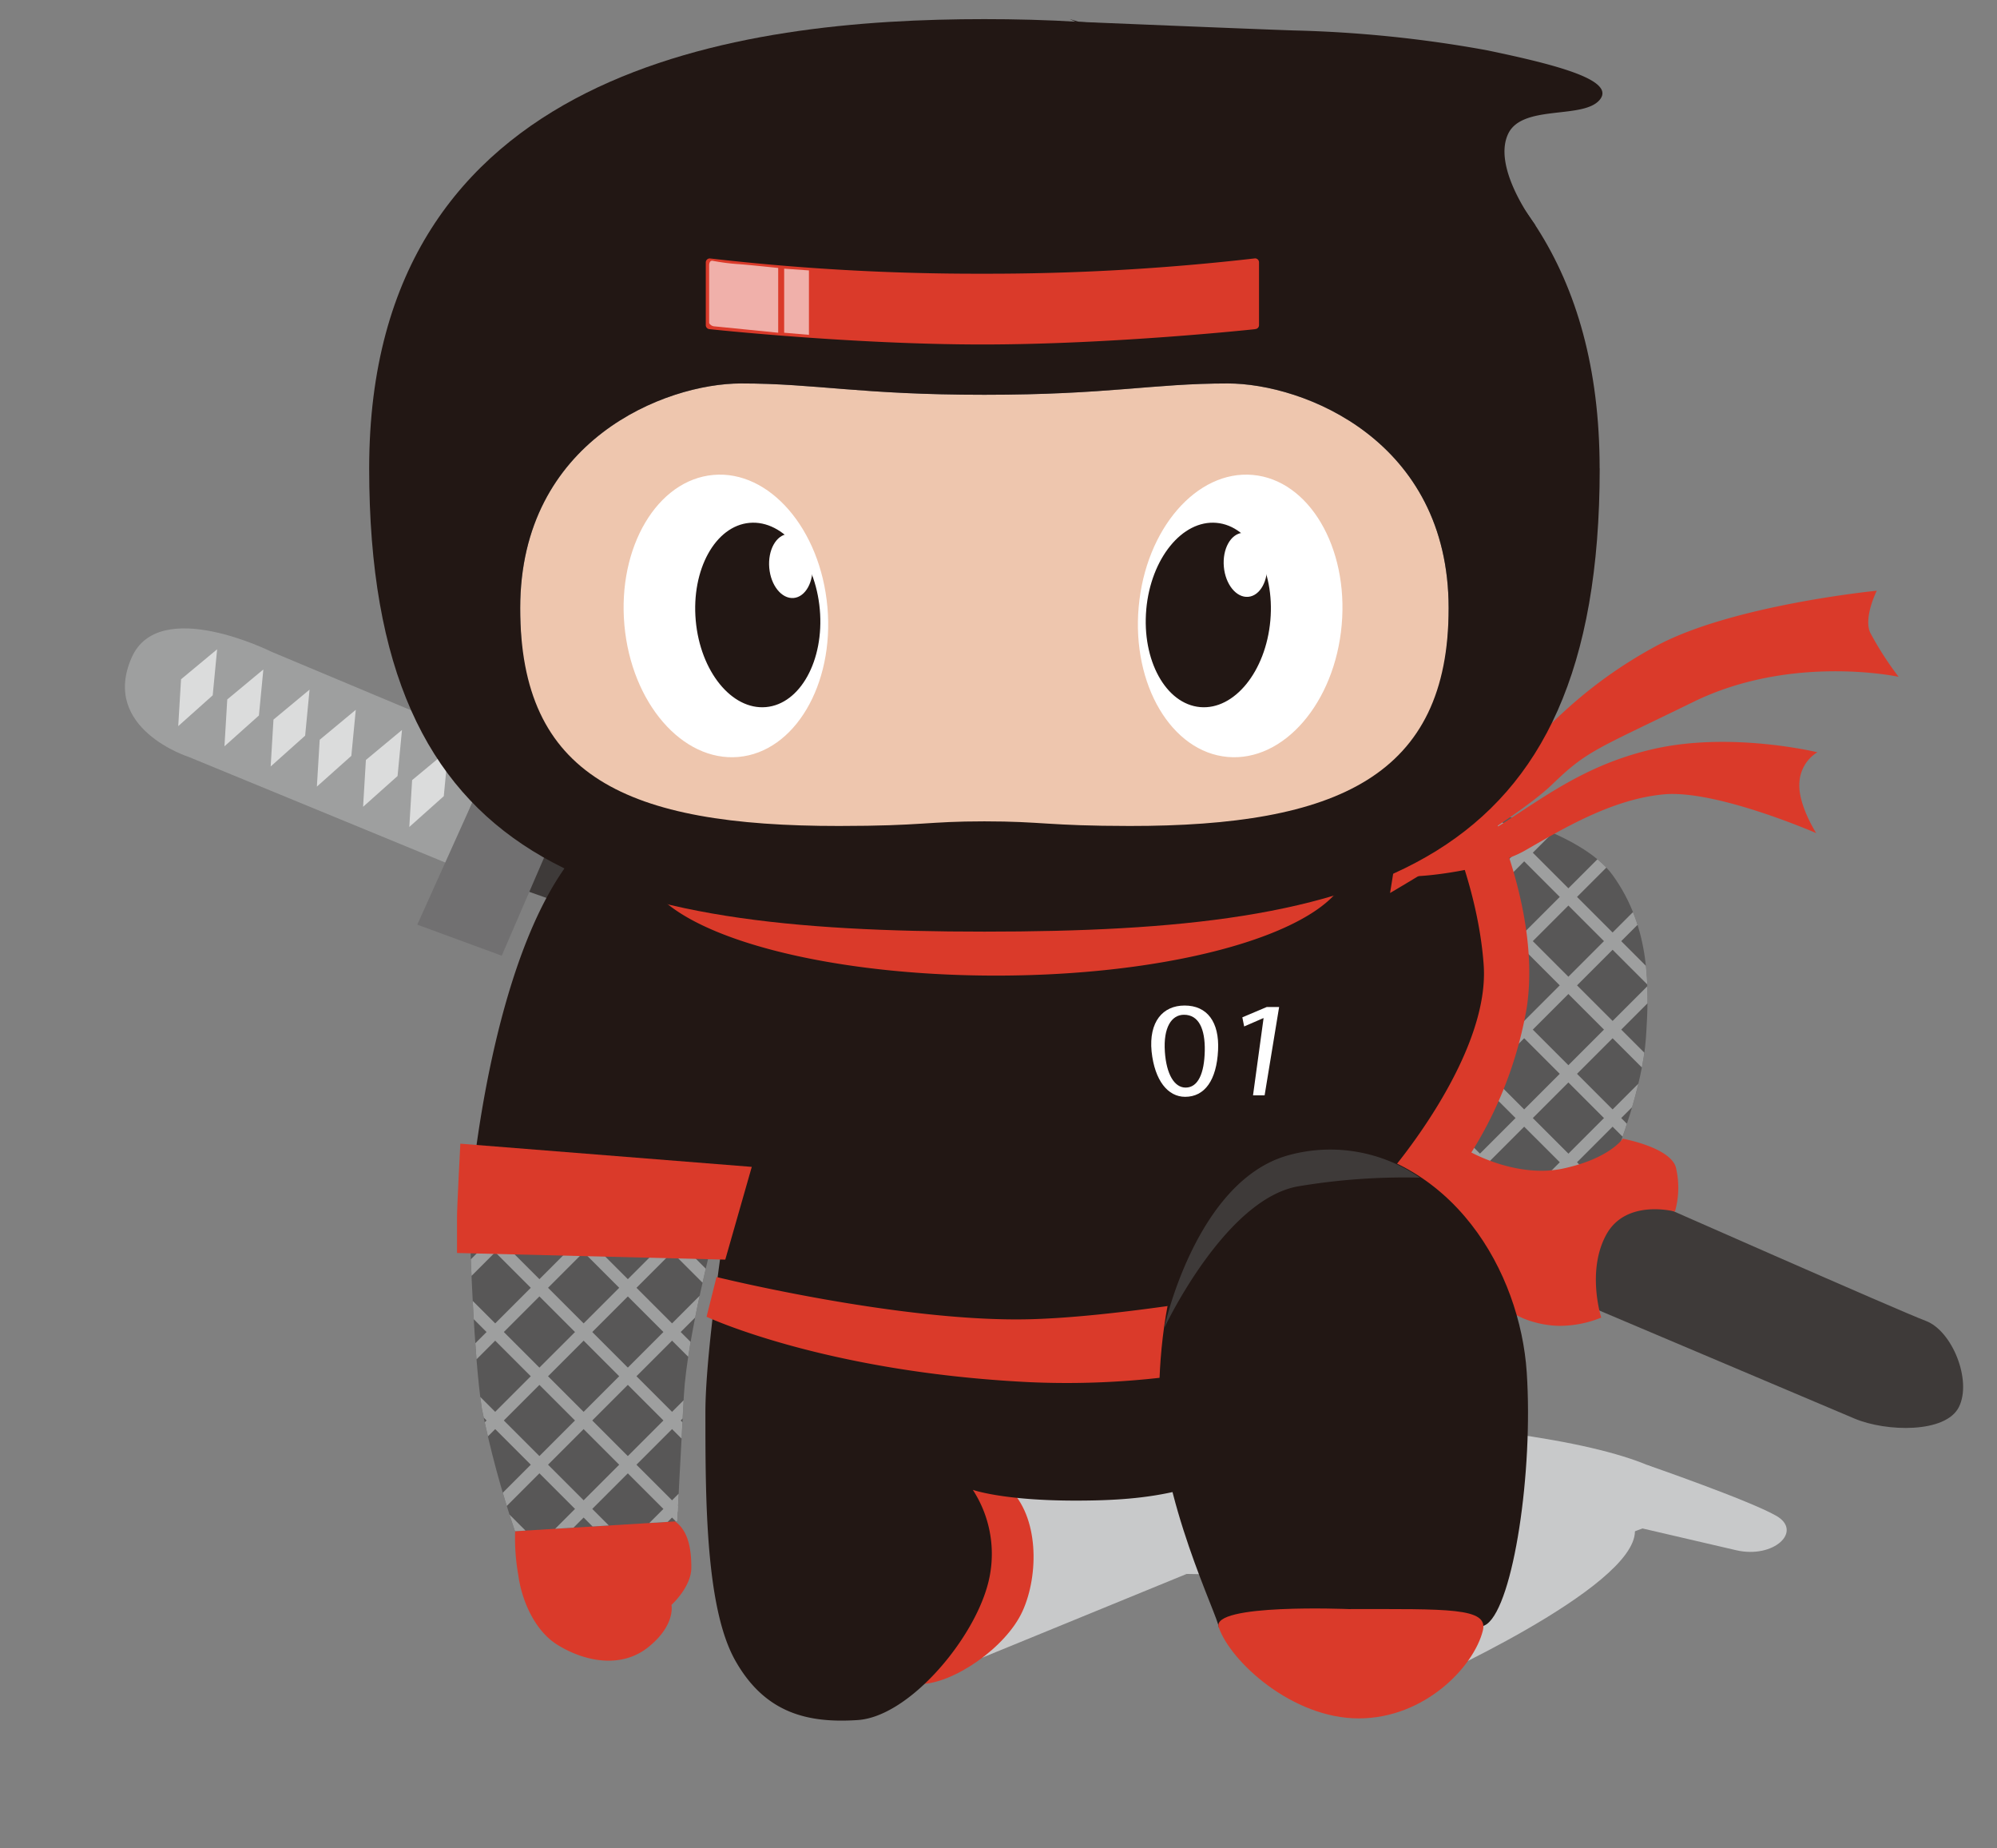 <svg data-name="レイヤー 1" xmlns="http://www.w3.org/2000/svg" width="201" height="186" viewBox="0 0 201 186"><rect x="0" y="0" width="201" height="186" fill="#808080" stroke="none"/><defs><clipPath id="a"><path d="M149 81.423s10.1 2.162 13.333 6.667c3.833 5.333 3.667 11.333 3.333 16.333s-2.917 11.5-2.917 11.5a11.452 11.452 0 0 1-6.918 2.583c-4 0-9.5-2.417-9.5-2.417s5-12.668 4.667-20a95.56 95.56 0 0 0-2-14.667z" fill="none"/></clipPath><clipPath id="b"><path d="M47.333 125.09s.333 11.166 1.167 16.666a100.78 100.78 0 0 0 3.333 12.333l16.333-1s.333-6.668.667-12.668S72 123.756 72 123.756z" fill="none"/></clipPath></defs><title>アートボード 2</title><g data-name="あかね"><g data-name="shadow" fill="#c8c9ca"><path d="M98.88 166.805l20.557-8.42-20.35-4.296-.207 12.715M164.557 154.09c0 5.734-21.64 15.36-21.64 15.36l3.877-15.36s17.763-5.735 17.763 0z"/><ellipse cx="124.826" cy="150.52" rx="44.503" ry="7.926"/><path d="M165.826 147.433s10.23 3.542 12.952 5.1-.25 4.346-4.027 3.468l-15.25-3.543z"/></g><path d="M49.375 88.673L19 76.173s-8.905-2.828-5.75-10c2.75-6.25 14.083-.583 14.083-.583L56.75 77.923z" fill="#9e9f9f"/><path fill="#dbdcdc" d="M21.41 69.97l-3.47 3.1.282-4.715 3.632-3.017-.444 4.63M26.06 72l-3.468 3.1.282-4.715 3.632-3.017-.445 4.63M30.713 74.03l-3.47 3.1.282-4.715 3.632-3.017-.444 4.63M35.364 76.06l-3.47 3.098.283-4.713 3.632-3.017-.446 4.63M40.016 78.09l-3.47 3.098.282-4.713 3.632-3.017-.444 4.63M44.667 80.12l-3.47 3.098.283-4.713 3.632-3.017-.445 4.63"/><path fill="#3e3a39" d="M45.033 86.84l14.875 5.25 7.25-9.5-17.25-7.5-4.875 11.75M165.5 120.59s25.667 11.332 28.333 12.332 4.667 6 3.333 8.667-7.333 2.5-10.5 1.166-27.167-11.5-27.167-11.5.332-5.167 1.5-7.667 4.5-3 4.5-3z"/><path d="M85.917 164.137c2 3 3.333 5.333 6.667 5.333s8.667-3.667 10.333-7.333 1.667-9.583-1.417-12.417-8.25-2.25-8.25-2.25z" fill="#da3a2a"/><path fill="#717071" d="M52.75 69.173L42 93.048l8.5 3.125 9.5-22-7.25-5"/><path d="M101.667 78.756c-13.667 1-33-3.667-42.667 6s-11.667 36-11.667 36l27 1.667.667-12s-4 23-4 31.667 0 19.667 3 25 7.333 6.333 12.333 6 11.333-7.667 13-13.333a11.82 11.82 0 0 0-1.417-9.833s3 1.083 10.333 1.083 13.832-.75 20.832-6.083S141 119.09 141 114.09s-3.333-20-3.333-20l2.167 22.832 5.166 1.834s7.16-11.335 7.333-19.333c.333-15.333-5.333-20-5.333-20z" fill="#221714"/><path d="M72.117 128.506s18.55 4.583 31.55 4.25 36.667-5.333 36.667-5.333v5a83.854 83.854 0 0 1-36.667 6.667c-20.667-1-32.55-6.583-32.55-6.583z" fill="#da3a2a"/><g clip-path="url(#a)"><path fill="#585757" d="M123.778 99.16l29.63-29.632 29.632 29.63-29.63 29.633z"/><path fill="#9e9f9f" d="M127.034 102.415l29.63-29.632.87.87-29.632 29.63zM131.484 106.866l29.63-29.632.87.868-29.63 29.632zM135.933 111.314l29.633-29.63.868.87L136.8 112.18zM140.386 115.765l29.628-29.634.87.87-29.63 29.633zM144.834 120.216l29.632-29.63.868.867-29.63 29.632zM149.286 124.667l29.63-29.633.867.868-29.63 29.633z"/><path fill="#9e9f9f" d="M149.284 73.652l.87-.868 29.63 29.63-.868.87zM144.834 78.102l.87-.87 29.63 29.633-.868.868zM140.384 82.55l.87-.867 29.63 29.63-.87.87zM135.936 87l.868-.867 29.628 29.635-.868.868zM131.483 91.453l.87-.868 29.632 29.63-.868.867zM127.033 95.902l.87-.87 29.63 29.633-.868.868z"/></g><path d="M148.333 77.756s7 12.667 5.333 23.667A40.282 40.282 0 0 1 145 120.256l-5.333-2S150 106.423 149.333 97.09s-5.333-18-5.333-18zM52.167 158.506a21.252 21.252 0 0 1-.308-4.667c2.75-.168 13.528-1.918 15.474-1.084s2.25 3.054 2.25 5-2 3.75-2 3.75.447 2.026-2.333 4.25-6.5 1.417-9.166-.25c-2.294-1.433-3.584-4.5-3.917-7z" fill="#da3a2a"/><path d="M148 115.923s4.667 2.667 9.333 1.667 6-3 6-3 4.667.833 5.333 2.833a8.708 8.708 0 0 1-.083 4.5s-4.917-1.333-6.917 2.333-.5 8.333-.5 8.333a11.126 11.126 0 0 1-4.167.832c-2.334 0-6.334-1.167-6.334-3.833s-6.333-10.084-6.333-10.084zM135.79 86.785c0 6.29-15.913 11.39-35.543 11.39s-35.542-5.1-35.542-11.39S80.618 75.4 100.247 75.4s35.542 5.1 35.542 11.39" fill="#da3a2a"/><g data-name="head"><path d="M140.264 87.67a49.456 49.456 0 0 0 9.966-8.456c4.395-5.03 8.79-10.058 16.45-14.2s22.22-5.57 22.22-5.57-1.336 2.654-.675 4.195a32.13 32.13 0 0 0 2.875 4.47s-10.74-2.33-20.664 2.525-10.642 4.86-14.25 8.343-16.274 10.887-16.274 10.887z" fill="#da3a2a"/><path d="M142.05 85.314s2.26 1.56 7.19-1.232 9.36-6.92 17.178-8.708 16.5.326 16.5.326a3.814 3.814 0 0 0-1.805 3.046c-.173 2.193 1.69 5.09 1.69 5.09s-10.05-4.384-15.328-3.9-10.247 3.518-14 5.662-12.3 2.918-11.868 2.45.44-2.74.44-2.74" fill="#da3a2a"/><path d="M84.46 89.306c-22.985-.95-32.1-11.208-32.1-28.114s14.623-22.605 22.222-22.605 11.967 1.14 24.5 1.14 16.907-1.14 24.5-1.14 22.225 5.7 22.225 22.605-9.118 27.164-32.1 28.114z" fill="#eec6ae"/><path d="M81.506 63.516c0 4.294-2.344 7.774-5.236 7.774s-5.236-3.48-5.236-7.774 2.344-7.774 5.236-7.774 5.236 3.48 5.236 7.774" fill="#339cd0"/><path d="M83.28 61.072c.7 7.837-3.312 14.6-8.955 15.1s-10.782-5.443-11.48-13.28 3.31-14.6 8.953-15.1 10.783 5.443 11.48 13.28" fill="#fff"/><path d="M84.46 83.118c-21.466.016-32.1-5.02-32.1-21.926S66.982 38.587 74.58 38.587s11.967 1.14 24.5 1.14 16.906-1.14 24.5-1.14 22.225 5.7 22.225 22.605-11.208 21.942-32.1 21.926c-8.263-.007-8.786-.465-14.627-.465s-6.08.46-14.627.465m76.554-35.983c0-40.46-37.612-45.21-61.927-45.21s-61.92 4.748-61.92 45.21S60.334 93.75 99.085 93.75s61.927-6.153 61.927-46.615" fill="#221714"/><path d="M82.514 61.328c.456 5.12-1.97 9.52-5.418 9.828s-6.614-3.6-7.07-8.715 1.97-9.52 5.418-9.826 6.614 3.595 7.07 8.715" fill="#221714"/><path d="M81.765 56.762c.158 1.78-.684 3.308-1.882 3.414s-2.3-1.25-2.456-3.028.684-3.308 1.883-3.414 2.3 1.25 2.456 3.028M114.61 61.072c-.7 7.837 3.31 14.6 8.953 15.1s10.783-5.443 11.48-13.28-3.31-14.6-8.952-15.1-10.782 5.442-11.48 13.28" fill="#fff"/><path d="M115.374 61.328c-.456 5.12 1.97 9.52 5.418 9.828s6.614-3.6 7.07-8.715-1.97-9.52-5.42-9.826-6.613 3.595-7.07 8.715" fill="#221714"/><path d="M126.322 33.125s-14.256 1.54-27.442 1.54-27.442-1.54-27.442-1.54a.405.405 0 0 1-.4-.4v-6.32a.405.405 0 0 1 .4-.4 235.017 235.017 0 0 0 27.442 1.538A235.008 235.008 0 0 0 126.322 26a.4.4 0 0 1 .4.4v6.316a.4.4 0 0 1-.4.4" fill="#da3a2a"/><path d="M71.376 32.52v-5.806c0-.285.107-.534.392-.463a21.118 21.118 0 0 0 2.458.322c.748.036 4.1.392 4.1.392v6.518s-6.02-.605-6.41-.64a.664.664 0 0 1-.535-.322M78.927 27.035v6.447l2.493.213v-6.482l-2.493-.178" fill="#fff" opacity=".6"/><path d="M108.608 2.2s17.336.722 21.61.864a124.49 124.49 0 0 1 19.445 1.995c6.84 1.424 13.012 2.99 11.35 4.985s-7.79.427-9.213 3.42c-1.658 3.48 2.76 9.23 2.76 9.23l-46.9-20.77" fill="#221714"/><path d="M127.52 56.645c.157 1.78-.685 3.308-1.883 3.414s-2.3-1.25-2.456-3.03.685-3.307 1.883-3.413 2.3 1.25 2.456 3.028" fill="#fff"/></g><path d="M122.667 163.756c0-1-6-13-6-23s3-26.667 16.333-25.667 20 13 20.667 23-1.333 23.332-4 25.332-27 .334-27 .334z" fill="#221714"/><path d="M135.75 161.923c10 0 14.083-.167 13.5 2.167-.9 3.616-5.833 8.833-12.5 8.833s-12.888-5.7-14.083-9.167c-.834-2.417 13.083-1.833 13.083-1.833z" fill="#da3a2a"/><g clip-path="url(#b)"><path fill="#585757" d="M29.11 138.492l29.632-29.63 29.632 29.63-29.632 29.63z"/><path fill="#9e9f9f" d="M32.366 141.748l29.632-29.63.868.867-29.63 29.63zM36.817 146.2l29.63-29.633.87.868-29.63 29.632zM41.267 150.646l29.634-29.63.87.87-29.634 29.63zM45.72 155.1l29.628-29.636.87.868-29.63 29.635zM50.168 159.55l29.63-29.632.87.868-29.632 29.63zM54.618 164l29.63-29.633.868.868-29.63 29.633z"/><path fill="#9e9f9f" d="M54.618 112.985l.868-.868 29.632 29.63-.87.87zM50.167 117.435l.87-.868 29.63 29.63-.868.87zM45.718 121.884l.868-.868 29.63 29.632-.868.868zM41.268 126.335l.868-.87 29.628 29.636-.868.87zM36.816 130.787l.868-.868 29.634 29.628-.87.868zM32.367 135.236l.868-.87L62.867 164l-.87.867z"/></g><path d="M46.333 115.09S46 121.422 46 122.422v3.667l27 .667 2.667-9.333z" fill="#da3a2a"/><g fill="#fff"><path d="M122.6 105.684c-.144 3.02-1.345 4.69-3.314 4.69-1.736 0-3.067-1.628-3.378-4.567-.287-2.98 1.123-4.62 3.323-4.62 2.286 0 3.506 1.667 3.37 4.497zm-5.357.137c.156 2.312.97 3.624 2.09 3.624 1.257 0 1.885-1.436 1.928-3.705.043-2.188-.6-3.624-2.09-3.624-1.26 0-2.09 1.284-1.926 3.705zM127.18 102.458h-.033l-1.92.834-.185-.916 2.457-1.04h1.246l-1.46 8.888h-1.167z"/></g><path d="M142.917 118.506a15.83 15.83 0 0 0-13.25-2.25c-9.333 2.583-12.5 17.417-12.5 17.417s6.083-13 13.5-14.292a64.547 64.547 0 0 1 12.25-.874z" fill="#3e3a39"/></g></svg>